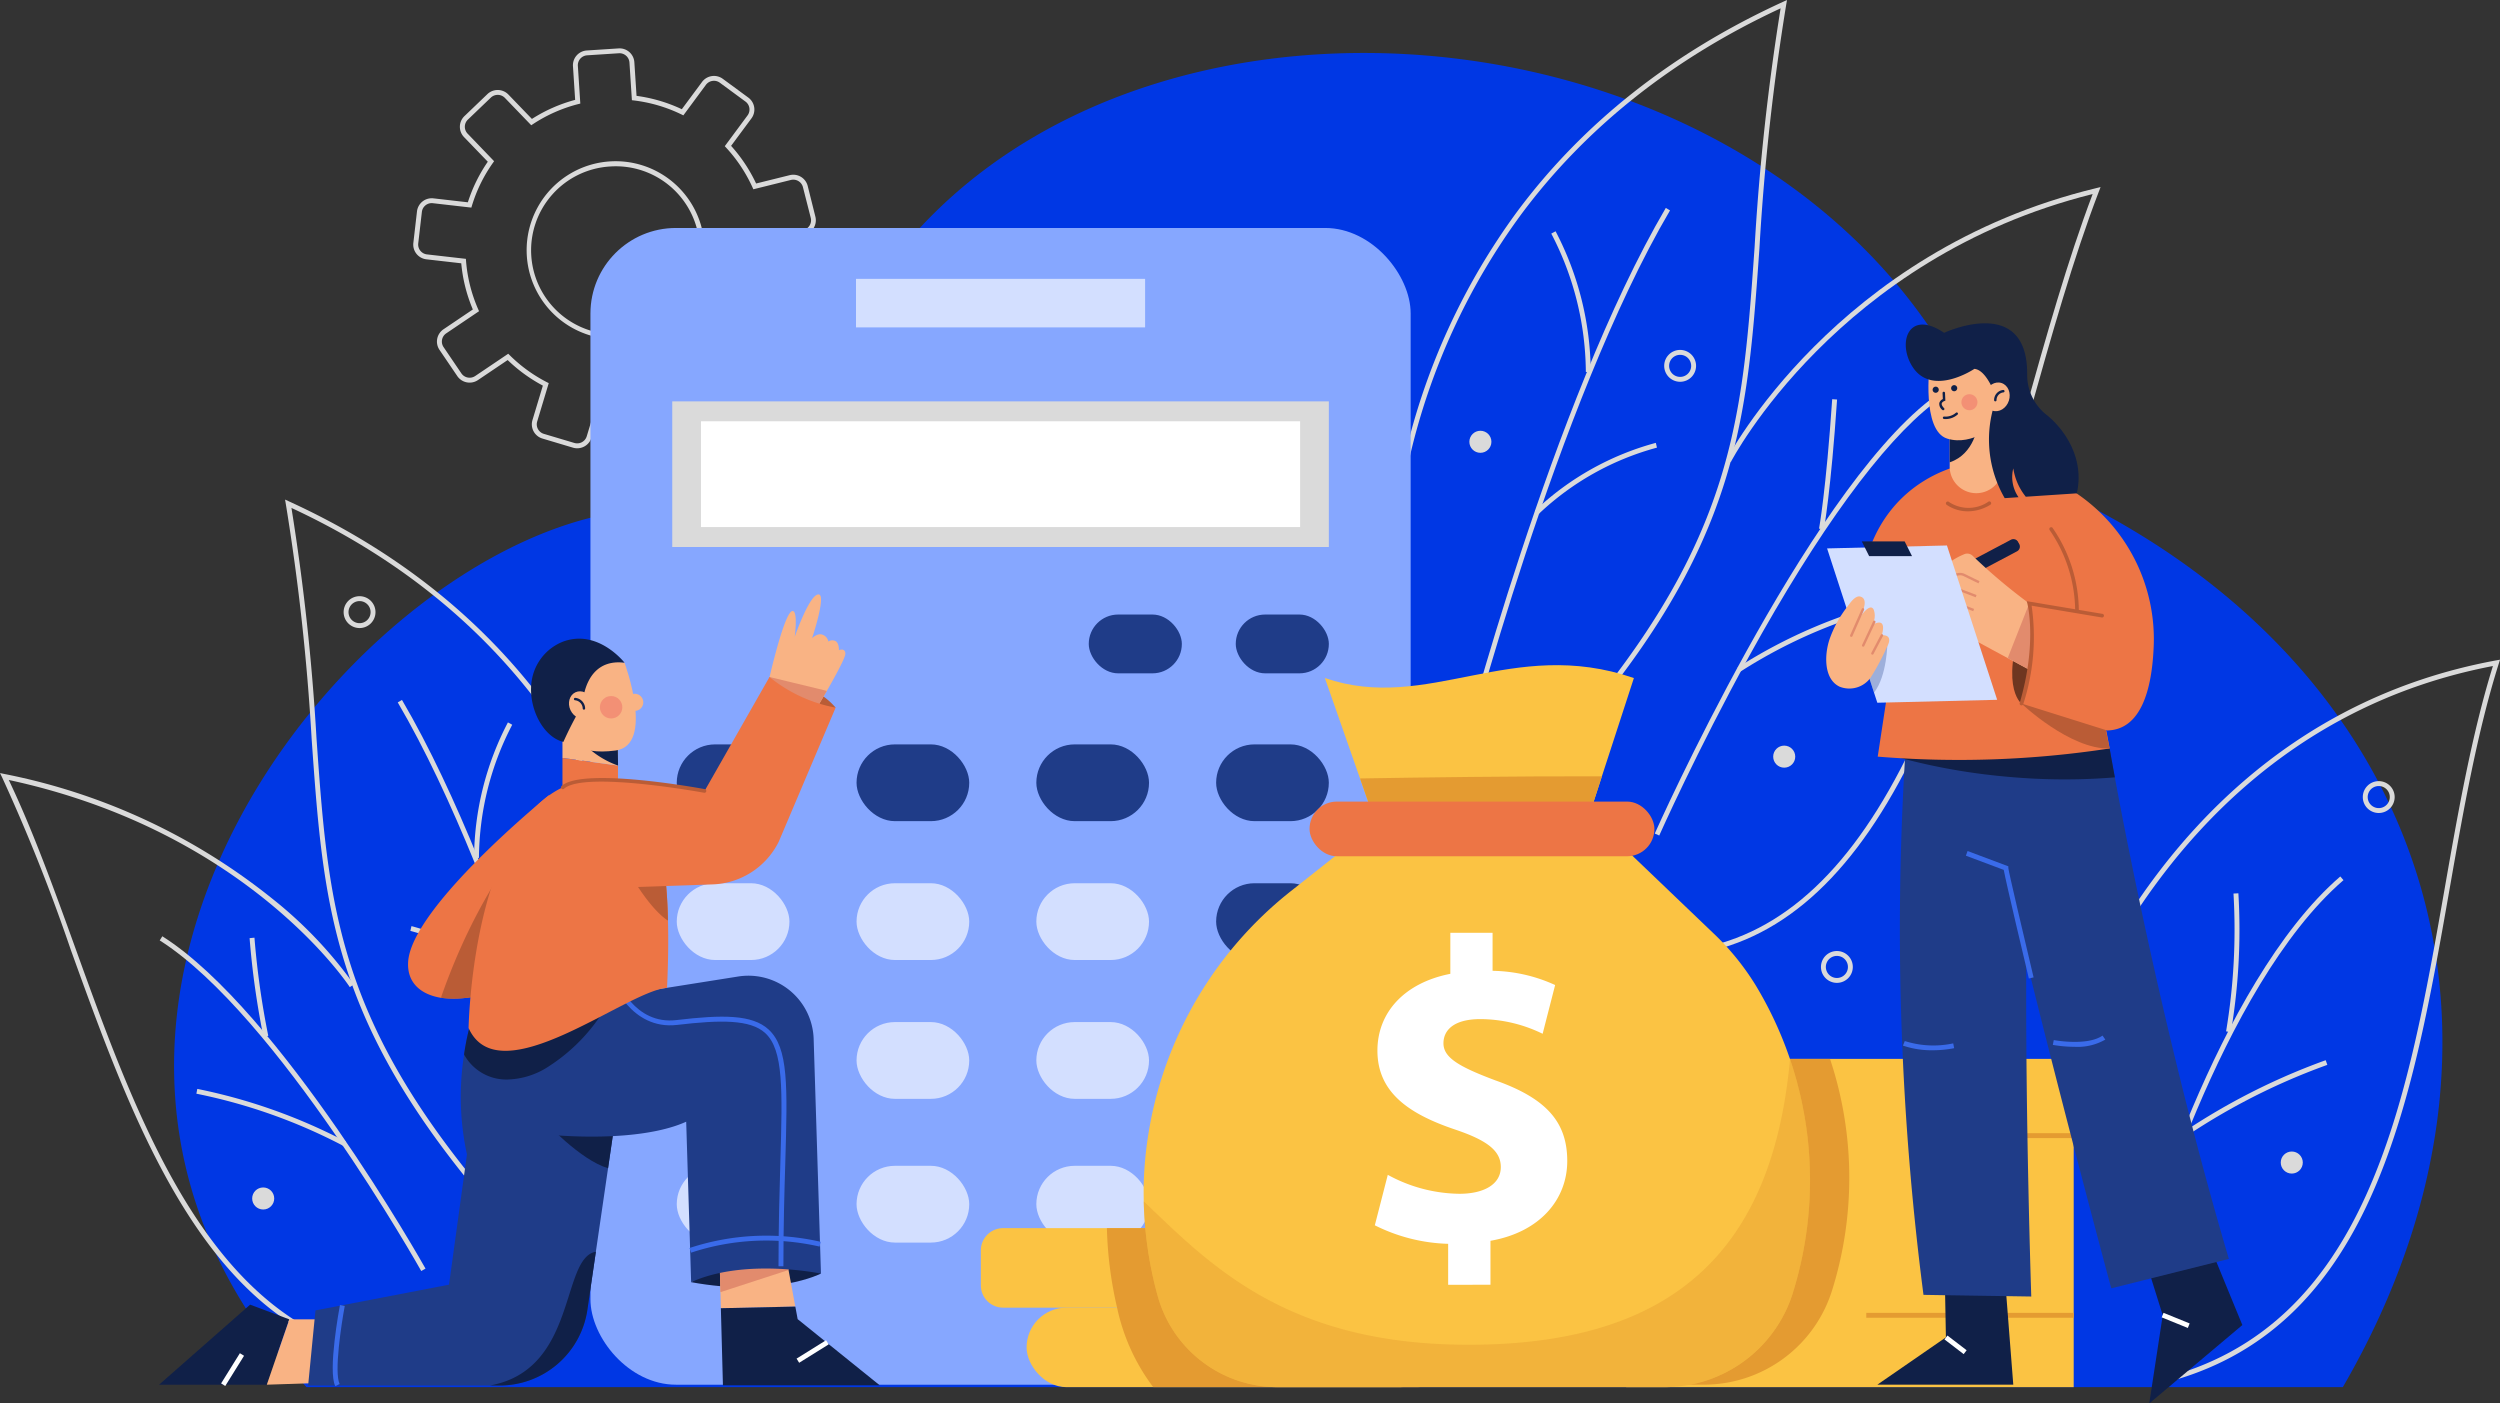 <svg xmlns="http://www.w3.org/2000/svg" width="321.564" height="180.523" viewBox="0 0 321.564 180.523">
  <rect x="0" y="0" width="321.564" height="180.523" fill="#333333" stroke="none"/>
  <g id="Mar-Business_11_Converted_" data-name="Mar-Business_11 [Converted]" transform="translate(-105.859 -264.92)">
    <g id="OBJECTS" transform="translate(97.86 264.92)">
      <path id="Path_46852" data-name="Path 46852" d="M587.5,375.1c-22.794-70.069-145.274-73.115-154.681,5.5a46.1,46.1,0,0,1-13.666.457c-34.924-5.343-96.034,61.537-49.132,112.643H631.937C660.275,444.892,639.92,394.952,587.5,375.1Z" transform="translate(-322.593 -315.277)" fill="#0037e4"/>
      <path id="Path_46853" data-name="Path 46853" d="M1674.373,368.616l-.45-.44c29.234-30.055,30.4-46.493,32.155-71.376a304.494,304.494,0,0,1,3.352-30.809c-13.846,6.433-25.067,15.348-33.365,26.5a85.111,85.111,0,0,0-14.354,31.272,101.612,101.612,0,0,0-1.925,36.852l-.621.108a102.26,102.26,0,0,1,1.926-37.083,85.779,85.779,0,0,1,14.461-31.513c8.469-11.387,19.962-20.457,34.158-26.958l.542-.248-.1.587a301.708,301.708,0,0,0-3.445,31.332C1704.938,321.865,1703.775,338.4,1674.373,368.616Z" transform="translate(-1472.399 -264.92)" fill="#dadada"/>
      <path id="Path_46854" data-name="Path 46854" d="M1742.481,559.906l-.611-.157c.119-.45,11.759-45.39,26.405-70.338l.544.319C1754.211,514.6,1742.592,559.455,1742.481,559.906Z" transform="translate(-1546.012 -462.666)" fill="#dadada"/>
      <path id="Path_46855" data-name="Path 46855" d="M1844.936,532.737l-.63-.023a38.9,38.9,0,0,0-4.446-17.794l.554-.3A39.532,39.532,0,0,1,1844.936,532.737Z" transform="translate(-1632.328 -484.872)" fill="#dadada"/>
      <path id="Path_46856" data-name="Path 46856" d="M1822.784,752.233l-.444-.447a36.249,36.249,0,0,1,15.539-8.727l.141.615A35.569,35.569,0,0,0,1822.784,752.233Z" transform="translate(-1616.895 -686.097)" fill="#dadada"/>
      <path id="Path_46857" data-name="Path 46857" d="M1979.412,565.794l-.062-.628c11.4-1.129,20.646-8.768,28.268-23.35,6.754-12.921,11.392-29.426,15.878-45.4,2.908-10.352,5.66-20.142,8.871-28.621-32.8,8.2-46.4,34.2-46.538,34.467l-.561-.286c.137-.268,14.015-26.831,47.535-34.936l.583-.142-.214.561c-3.293,8.578-6.1,18.56-9.066,29.127-4.495,16-9.144,32.539-15.927,45.519C2000.447,556.891,1991.039,564.639,1979.412,565.794Z" transform="translate(-1755.2 -442.837)" fill="#dadada"/>
      <path id="Path_46858" data-name="Path 46858" d="M1952.176,752.377l-.575-.255c.191-.432,19.353-43.345,35.451-55.822l.386.5c-6.6,5.118-14.786,16.344-23.676,32.466C1957.034,741.466,1952.223,752.273,1952.176,752.377Z" transform="translate(-1730.756 -644.908)" fill="#dadada"/>
      <path id="Path_46859" data-name="Path 46859" d="M2129.59,712.687l-.62-.119c.01-.049.9-4.907,1.691-16.648l.628.042C2130.494,707.751,2129.6,712.638,2129.59,712.687Z" transform="translate(-1886.995 -644.573)" fill="#dadada"/>
      <path id="Path_46860" data-name="Path 46860" d="M2041.358,922.289l-.357-.519a65.968,65.968,0,0,1,20.333-8.649l.139.615A65.2,65.2,0,0,0,2041.358,922.289Z" transform="translate(-1809.505 -835.897)" fill="#dadada"/>
      <path id="Path_46861" data-name="Path 46861" d="M507.3,904.186c-28.31-29.106-29.436-45.024-31.138-69.122a290.155,290.155,0,0,0-3.318-30.176l-.1-.589.542.249c30.975,14.177,42.558,38.451,46.826,56.313a98.554,98.554,0,0,1,1.856,35.716l-.622-.108a97.928,97.928,0,0,0-1.853-35.484c-4.213-17.613-15.607-41.509-45.928-55.613a294.307,294.307,0,0,1,3.224,29.648c1.694,23.959,2.813,39.791,30.963,68.726Z" transform="translate(-428.079 -740.041)" fill="#dadada"/>
      <path id="Path_46862" data-name="Path 46862" d="M619.793,1088.495c-.112-.434-11.3-43.627-25.363-67.575l.543-.319c14.106,24.026,25.318,67.3,25.429,67.739Z" transform="translate(-535.271 -930.573)" fill="#dadada"/>
      <path id="Path_46863" data-name="Path 46863" d="M676.8,1062.332a38.131,38.131,0,0,1,4.356-17.452l.554.3a37.427,37.427,0,0,0-4.28,17.129Z" transform="translate(-607.825 -951.96)" fill="#dadada"/>
      <path id="Path_46864" data-name="Path 46864" d="M622.725,1273.674a34.271,34.271,0,0,0-14.665-8.241l.141-.614a34.916,34.916,0,0,1,14.969,8.406Z" transform="translate(-547.278 -1145.698)" fill="#dadada"/>
      <path id="Path_46865" data-name="Path 46865" d="M216.769,1175.334c-24.322-2.264-34.059-29.225-42.65-53.015a232.954,232.954,0,0,0-8.829-22.172l-.28-.577.628.13a79.574,79.574,0,0,1,34.363,16,54.057,54.057,0,0,1,10.53,11.062l-.531.34c-.129-.2-13.133-20.025-43.863-26.644,3.077,6.433,5.751,13.834,8.578,21.655,8.522,23.608,18.188,50.371,42.118,52.6Z" transform="translate(-157.01 -1000.134)" fill="#dadada"/>
      <path id="Path_46866" data-name="Path 46866" d="M371.089,1318.846c-.185-.329-18.556-32.955-33.639-42.524l.337-.533c15.217,9.65,33.666,42.412,33.851,42.748Z" transform="translate(-308.907 -1155.361)" fill="#dadada"/>
      <path id="Path_46867" data-name="Path 46867" d="M436.257,1290.06a105.8,105.8,0,0,1-1.787-12.708l.627-.062a105.784,105.784,0,0,0,1.777,12.62Z" transform="translate(-394.368 -1156.682)" fill="#dadada"/>
      <path id="Path_46868" data-name="Path 46868" d="M395.949,1447.895a70.788,70.788,0,0,0-18.929-6.726l.119-.618a71.734,71.734,0,0,1,19.116,6.791Z" transform="translate(-343.762 -1300.492)" fill="#dadada"/>
      <path id="Path_46869" data-name="Path 46869" d="M2359.169,1070.331l-.149-.612c26.779-6.539,31.829-35.306,36.711-63.125,1.714-9.769,3.486-19.855,6.2-28.592-26.657,5.107-41.758,23.513-49.746,38.106a106.21,106.21,0,0,0-11.109,31.045l-.622-.1a106.866,106.866,0,0,1,11.169-31.235c8.1-14.813,23.481-33.523,50.709-38.539l.515-.094-.159.5c-2.784,8.808-4.587,19.078-6.331,29.009C2391.435,1034.718,2386.35,1063.689,2359.169,1070.331Z" transform="translate(-2073.28 -892.334)" fill="#dadada"/>
      <path id="Path_46870" data-name="Path 46870" d="M2473.848,1260.68l-.608-.168c.1-.358,9.972-35.458,26.031-49.322l.411.477C2483.768,1225.405,2473.945,1260.329,2473.848,1260.68Z" transform="translate(-2190.25 -1098.457)" fill="#dadada"/>
      <path id="Path_46871" data-name="Path 46871" d="M2569.047,1247.3l-.617-.128a79.074,79.074,0,0,0,.953-17.725l.63-.031A79.485,79.485,0,0,1,2569.047,1247.3Z" transform="translate(-2274.1 -1114.515)" fill="#dadada"/>
      <path id="Path_46872" data-name="Path 46872" d="M2499.467,1421.307l-.387-.5a84.021,84.021,0,0,1,21.075-11.2l.211.6A83.287,83.287,0,0,0,2499.467,1421.307Z" transform="translate(-2213.012 -1273.238)" fill="#dadada"/>
      <path id="Path_46873" data-name="Path 46873" d="M1963.84,646.8a2.049,2.049,0,1,1,2.048-2.048A2.049,2.049,0,0,1,1963.84,646.8Zm0-3.466a1.418,1.418,0,1,0,1.418,1.418,1.418,1.418,0,0,0-1.418-1.418Z" transform="translate(-1739.732 -597.693)" fill="#dadada"/>
      <path id="Path_46874" data-name="Path 46874" d="M538.059,912.7a2.049,2.049,0,1,1,2.049-2.048A2.049,2.049,0,0,1,538.059,912.7Zm0-3.467a1.419,1.419,0,1,0,1.418,1.419,1.419,1.419,0,0,0-1.418-1.419Z" transform="translate(-483.811 -831.916)" fill="#dadada"/>
      <path id="Path_46875" data-name="Path 46875" d="M2133.088,1295.806a2.048,2.048,0,1,1,2.048-2.048A2.048,2.048,0,0,1,2133.088,1295.806Zm0-3.467a1.419,1.419,0,1,0,1.419,1.419,1.419,1.419,0,0,0-1.419-1.419Z" transform="translate(-1888.818 -1169.384)" fill="#dadada"/>
      <path id="Path_46876" data-name="Path 46876" d="M2718.09,1112.379a2.049,2.049,0,1,1,2.048-2.048A2.049,2.049,0,0,1,2718.09,1112.379Zm0-3.467a1.419,1.419,0,1,0,1.419,1.419,1.419,1.419,0,0,0-1.419-1.419Z" transform="translate(-2404.124 -1007.807)" fill="#dadada"/>
      <circle id="Ellipse_8" data-name="Ellipse 8" cx="1.418" cy="1.418" r="1.418" transform="translate(236.077 95.906)" fill="#dadada"/>
      <circle id="Ellipse_9" data-name="Ellipse 9" cx="1.418" cy="1.418" r="1.418" transform="translate(301.361 148.115)" fill="#dadada"/>
      <circle id="Ellipse_10" data-name="Ellipse 10" cx="1.418" cy="1.418" r="1.418" transform="translate(196.995 58.242) rotate(-89.92)" fill="#dadada"/>
      <circle id="Ellipse_11" data-name="Ellipse 11" cx="1.418" cy="1.418" r="1.418" transform="translate(40.435 152.738)" fill="#dadada"/>
      <path id="Path_46877" data-name="Path 46877" d="M632.258,368.584a1.9,1.9,0,0,1-.547-.081l-3.921-1.171a1.906,1.906,0,0,1-1.281-2.373l1.337-4.435a20.006,20.006,0,0,1-4.527-3.289l-3.825,2.579a1.916,1.916,0,0,1-2.651-.511l-2.292-3.377a1.906,1.906,0,0,1,.512-2.647l3.777-2.549a19.84,19.84,0,0,1-1.49-5.939l-4.482-.512a1.906,1.906,0,0,1-1.68-2.111l.468-4.051a1.912,1.912,0,0,1,2.119-1.68l4.424.508a19.784,19.784,0,0,1,2.564-5.219l-3.056-3.168a1.906,1.906,0,0,1,.054-2.7l2.951-2.828a1.917,1.917,0,0,1,2.7.052l3.027,3.14A19.832,19.832,0,0,1,632,323.768l-.281-4.327a1.906,1.906,0,0,1,1.787-2.025l4.084-.266a1.906,1.906,0,0,1,2.025,1.777l.282,4.327a19.822,19.822,0,0,1,5.823,1.717l2.6-3.506a1.914,1.914,0,0,1,2.667-.405l3.293,2.421a1.906,1.906,0,0,1,.4,2.666l-2.621,3.537a19.839,19.839,0,0,1,3.217,4.843l4.321-1.072a1.913,1.913,0,0,1,2.315,1.384l.99,3.959a1.906,1.906,0,0,1-1.391,2.311l-4.377,1.09a19.715,19.715,0,0,1-.715,6.083l4.077,2.037a1.906,1.906,0,0,1,.851,2.559l-1.833,3.647a1.917,1.917,0,0,1-2.565.849l-4.126-2.062a19.918,19.918,0,0,1-4.062,3.848l1.9,4.226a1.906,1.906,0,0,1-.963,2.52l-3.734,1.668a1.916,1.916,0,0,1-2.524-.953l-1.906-4.247a20.119,20.119,0,0,1-6.1.4l-1.335,4.454A1.916,1.916,0,0,1,632.258,368.584Zm-8.864-12.161.183.182a19.328,19.328,0,0,0,4.789,3.479l.238.119-1.487,4.937a1.276,1.276,0,0,0,.858,1.589L631.9,367.9a1.282,1.282,0,0,0,1.589-.854l1.5-4.957.259.026a19.636,19.636,0,0,0,3.217.057,19.376,19.376,0,0,0,3.184-.477l.254-.06,2.122,4.72a1.284,1.284,0,0,0,1.692.641l3.734-1.668a1.273,1.273,0,0,0,.646-1.686l-2.115-4.7.216-.149a19.345,19.345,0,0,0,4.3-4.071l.158-.2,4.588,2.293a1.284,1.284,0,0,0,1.719-.569l1.833-3.647a1.271,1.271,0,0,0-.569-1.711l-4.546-2.273.074-.253a19.062,19.062,0,0,0,.746-6.387l-.013-.259,4.885-1.215a1.278,1.278,0,0,0,.933-1.549L661.3,335a1.282,1.282,0,0,0-1.549-.929l-4.828,1.2-.108-.238a19.246,19.246,0,0,0-3.392-5.114l-.177-.192,2.927-3.954a1.272,1.272,0,0,0-.269-1.787l-3.294-2.422a1.284,1.284,0,0,0-1.787.269l-2.906,3.931-.238-.119a19.228,19.228,0,0,0-6.12-1.8l-.26-.031-.315-4.849a1.283,1.283,0,0,0-1.362-1.191l-4.083.266a1.282,1.282,0,0,0-1.191,1.357l.316,4.849-.254.064a19.2,19.2,0,0,0-5.838,2.58l-.219.144-3.389-3.516a1.287,1.287,0,0,0-1.812-.035l-2.95,2.828a1.273,1.273,0,0,0-.037,1.8l3.41,3.548-.151.213a19.18,19.18,0,0,0-2.7,5.505l-.076.25-4.944-.566a1.275,1.275,0,0,0-1.419,1.122l-.468,4.051a1.275,1.275,0,0,0,1.128,1.412l5,.572.02.259a19.234,19.234,0,0,0,1.568,6.237l.106.238L615.42,353.8a1.274,1.274,0,0,0-.343,1.772l2.289,3.375a1.284,1.284,0,0,0,1.779.341Zm13.81-1.878a11.442,11.442,0,1,1,.755-.025h0C637.707,354.537,637.454,354.545,637.2,354.545Zm.032-22.232q-.357,0-.722.024a10.8,10.8,0,1,0,1.4,21.554h0a10.8,10.8,0,0,0-.681-21.578Z" transform="translate(-550.022 -310.924)" fill="#dadada"/>
      <rect id="Rectangle_5016" data-name="Rectangle 5016" width="105.502" height="148.785" rx="11" transform="translate(83.945 29.323)" fill="#86a7ff"/>
      <rect id="Rectangle_5017" data-name="Rectangle 5017" width="37.185" height="6.243" transform="translate(118.103 35.869)" fill="#d3dfff"/>
      <rect id="Rectangle_5018" data-name="Rectangle 5018" width="84.454" height="18.73" transform="translate(94.468 51.627)" fill="#dadada"/>
      <rect id="Rectangle_5019" data-name="Rectangle 5019" width="77.063" height="13.606" transform="translate(98.163 54.188)" fill="#fff"/>
      <rect id="Rectangle_5020" data-name="Rectangle 5020" width="11.975" height="7.564" rx="3.782" transform="translate(148.04 79.045)" fill="#1f3c88"/>
      <rect id="Rectangle_5021" data-name="Rectangle 5021" width="11.975" height="7.564" rx="3.782" transform="translate(166.948 79.045)" fill="#1f3c88"/>
      <rect id="Rectangle_5022" data-name="Rectangle 5022" width="14.495" height="9.875" rx="4.938" transform="translate(164.425 95.747)" fill="#1f3c88"/>
      <rect id="Rectangle_5023" data-name="Rectangle 5023" width="14.495" height="9.875" rx="4.938" transform="translate(141.298 95.747)" fill="#1f3c88"/>
      <rect id="Rectangle_5024" data-name="Rectangle 5024" width="14.495" height="9.875" rx="4.938" transform="translate(118.173 95.747)" fill="#1f3c88"/>
      <rect id="Rectangle_5025" data-name="Rectangle 5025" width="14.495" height="9.875" rx="4.938" transform="translate(95.047 95.747)" fill="#1f3c88"/>
      <rect id="Rectangle_5026" data-name="Rectangle 5026" width="14.495" height="9.875" rx="4.938" transform="translate(164.425 113.607)" fill="#1f3c88"/>
      <rect id="Rectangle_5027" data-name="Rectangle 5027" width="14.495" height="9.875" rx="4.938" transform="translate(141.298 113.607)" fill="#d3dfff"/>
      <rect id="Rectangle_5028" data-name="Rectangle 5028" width="14.495" height="9.875" rx="4.938" transform="translate(118.173 113.607)" fill="#d3dfff"/>
      <rect id="Rectangle_5029" data-name="Rectangle 5029" width="14.495" height="9.875" rx="4.938" transform="translate(95.047 113.607)" fill="#d3dfff"/>
      <rect id="Rectangle_5030" data-name="Rectangle 5030" width="14.495" height="9.875" rx="4.938" transform="translate(164.425 131.465)" fill="#1f3c88"/>
      <rect id="Rectangle_5031" data-name="Rectangle 5031" width="14.495" height="9.875" rx="4.938" transform="translate(141.298 131.465)" fill="#d3dfff"/>
      <rect id="Rectangle_5032" data-name="Rectangle 5032" width="14.495" height="9.875" rx="4.938" transform="translate(118.173 131.465)" fill="#d3dfff"/>
      <rect id="Rectangle_5033" data-name="Rectangle 5033" width="14.495" height="9.875" rx="4.938" transform="translate(95.047 131.465)" fill="#d3dfff"/>
      <rect id="Rectangle_5034" data-name="Rectangle 5034" width="14.495" height="9.875" rx="4.938" transform="translate(164.425 149.953)" fill="#fbc343"/>
      <rect id="Rectangle_5035" data-name="Rectangle 5035" width="14.495" height="9.875" rx="4.938" transform="translate(141.298 149.953)" fill="#d3dfff"/>
      <rect id="Rectangle_5036" data-name="Rectangle 5036" width="14.495" height="9.875" rx="4.938" transform="translate(118.173 149.953)" fill="#d3dfff"/>
      <rect id="Rectangle_5037" data-name="Rectangle 5037" width="14.495" height="9.875" rx="4.938" transform="translate(95.047 149.953)" fill="#d3dfff"/>
      <rect id="Rectangle_5038" data-name="Rectangle 5038" width="57.561" height="42.224" transform="translate(217.169 136.198)" fill="#fbc343"/>
      <rect id="Rectangle_5039" data-name="Rectangle 5039" width="15.336" height="0.63" transform="translate(259.396 145.757)" fill="#e49b31"/>
      <rect id="Rectangle_5040" data-name="Rectangle 5040" width="26.68" height="0.63" transform="translate(248.051 168.868)" fill="#e49b31"/>
      <path id="Path_46880" data-name="Path 46880" d="M1949.454,1423.467a48.439,48.439,0,0,1-2.219,14.5,17.275,17.275,0,0,1-16.485,12.107h-9.99v-41.9h26.218A48.48,48.48,0,0,1,1949.454,1423.467Z" transform="translate(-1703.59 -1271.97)" fill="#e49b31"/>
      <rect id="Rectangle_5041" data-name="Rectangle 5041" width="53.174" height="10.223" rx="5.111" transform="translate(140.045 168.199)" fill="#fbc343"/>
      <path id="Path_46881" data-name="Path 46881" d="M1277.177,1593.769v4.507a2.859,2.859,0,0,1-2.859,2.859h-47.458a2.859,2.859,0,0,1-2.859-2.859v-4.507a2.859,2.859,0,0,1,2.859-2.859h47.451A2.868,2.868,0,0,1,1277.177,1593.769Z" transform="translate(-1089.838 -1432.939)" fill="#fbc343"/>
      <path id="Path_46882" data-name="Path 46882" d="M1402.926,1603.964v4.5a2.859,2.859,0,0,1-2.859,2.859h-34.03a25.866,25.866,0,0,1-4.646-10.223,50.466,50.466,0,0,1-1.311-10.23h34.109a2.867,2.867,0,0,1,2.859,2.859v4.507a2.859,2.859,0,0,1-2.859,2.859h5.88a2.859,2.859,0,0,1,2.856,2.869Z" transform="translate(-1209.706 -1432.904)" fill="#e49b31"/>
      <path id="Path_46883" data-name="Path 46883" d="M1635.149,984.732l-3.831,11.768-.284.87-1.777,5.471-.013.038-5.729-.126-21.983-.507-1.607-4.6-.272-.77-4.253-12.152C1608.6,989.3,1619.475,979.313,1635.149,984.732Z" transform="translate(-1416.991 -897.516)" fill="#fbc343"/>
      <path id="Path_46884" data-name="Path 46884" d="M1664.49,1103.063l-1.777,5.469-5.742-.088-21.983-.507-1.607-4.6C1640.937,1103.209,1653.945,1103.032,1664.49,1103.063Z" transform="translate(-1450.447 -1003.209)" fill="#e49b31"/>
      <path id="Path_46885" data-name="Path 46885" d="M1483.245,1207.949a17.274,17.274,0,0,1-16.487,12.114h-49.791a16.007,16.007,0,0,1-15.428-11.755,50.251,50.251,0,0,1-1.787-12.14c0-.391-.012-.782-.012-1.172,0-.461,0-.923.019-1.384a49.808,49.808,0,0,1,19.1-37.49l11.913-9.431,27.252.633,14.984,14.338a33.064,33.064,0,0,1,5.492,6.769,48.515,48.515,0,0,1,4.74,39.522Z" transform="translate(-1244.641 -1041.641)" fill="#fbc343"/>
      <path id="Path_46886" data-name="Path 46886" d="M1658.782,1317.339v-5.267a22.374,22.374,0,0,1-9.432-2.383l1.668-6.492a19.6,19.6,0,0,0,9.21,2.439c3.162,0,5.327-1.22,5.327-3.438,0-2.109-1.775-3.442-5.882-4.828-5.937-2-9.988-4.771-9.988-10.152,0-4.885,3.443-8.71,9.378-9.875v-5.273h5.434v4.885a20.027,20.027,0,0,1,8.046,1.829l-1.608,6.271a18.39,18.39,0,0,0-7.992-1.888c-3.6,0-4.765,1.549-4.765,3.108,0,1.829,1.942,2.995,6.658,4.765,6.6,2.332,9.265,5.38,9.265,10.377,0,4.938-3.5,9.153-9.875,10.265v5.655Z" transform="translate(-1464.514 -1152.084)" fill="#fff"/>
      <rect id="Rectangle_5042" data-name="Rectangle 5042" width="44.359" height="7.034" rx="3.517" transform="translate(176.439 103.104)" fill="#ed7545"/>
      <path id="Path_46887" data-name="Path 46887" d="M1483.333,1438.3a17.275,17.275,0,0,1-16.487,12.114h-49.791a16.007,16.007,0,0,1-15.428-11.755,50.246,50.246,0,0,1-1.787-12.14c8.238,7.854,17.944,18.122,40.633,18.437,28.174.391,40.318-12.814,42.5-36.76A48.442,48.442,0,0,1,1483.333,1438.3Z" transform="translate(-1244.729 -1271.996)" fill="#e49b31" opacity="0.4"/>
      <path id="Path_46888" data-name="Path 46888" d="M353.5,1675.4l-5.042-1.892-11.712,10.3h13.86Z" transform="translate(-308.29 -1505.698)" fill="#102048"/>
      <path id="Path_46889" data-name="Path 46889" d="M455.984,1689.39h11.135l-1.262,7.983-12.768.421Z" transform="translate(-410.77 -1519.687)" fill="#f9b384"/>
      <path id="Path_46890" data-name="Path 46890" d="M539.937,1313.73l-.41,2.793-.249,1.682-1.764,12.1-.674,4.62-.6,4.122-1.569,10.741-1.09,7.449a11.4,11.4,0,0,1-11.288,9.757H497.66l.032-.315.8-8.194.119-1.153,17.174-3.31,2.306-16.754a34.846,34.846,0,0,1-.366-12.851,31.042,31.042,0,0,1,1-4.589l7.664-2.2Z" transform="translate(-450.03 -1188.781)" fill="#1f3c88"/>
      <path id="Path_46891" data-name="Path 46891" d="M707.519,1616.36l-1.09,7.45a11.4,11.4,0,0,1-11.288,9.757h-1.26C705.168,1631.547,702.962,1617.128,707.519,1616.36Z" transform="translate(-622.873 -1455.357)" fill="#102048"/>
      <rect id="Rectangle_5043" data-name="Rectangle 5043" width="4.576" height="0.63" transform="matrix(0.528, -0.849, 0.849, 0.528, 36.438, 177.941)" fill="#fff"/>
      <path id="Path_46892" data-name="Path 46892" d="M762.024,1452.82l-1.274,8.742c-3.548-1.014-8.22-6.087-8.22-6.087Z" transform="translate(-674.536 -1311.3)" fill="#102048"/>
      <path id="Path_46893" data-name="Path 46893" d="M927.841,1604.457s-5.986,3.073-16.7,1.1l8.9-5.909Z" transform="translate(-814.25 -1440.638)" fill="#102048"/>
      <path id="Path_46894" data-name="Path 46894" d="M951.351,1619.96l-9.572.214-.057-2.067-.151-5.667,8.509.63.4,2.188Z" transform="translate(-841.055 -1451.904)" fill="#f9b384"/>
      <path id="Path_46895" data-name="Path 46895" d="M950.481,1615.258l-8.76,2.85-.151-5.667,8.509.63Z" transform="translate(-841.055 -1451.904)" fill="#e28b6d"/>
      <path id="Path_46896" data-name="Path 46896" d="M963.734,1685.708l-10.557-8.51-.3-1.618-9.577.212.266,9.916Z" transform="translate(-842.579 -1507.522)" fill="#102048"/>
      <rect id="Rectangle_5044" data-name="Rectangle 5044" width="4.467" height="0.631" transform="matrix(0.849, -0.529, 0.529, 0.849, 110.458, 174.753)" fill="#fff"/>
      <path id="Path_46897" data-name="Path 46897" d="M674.4,1323.9l34.263-5.44a8.392,8.392,0,0,1,4.726.62h0a8.393,8.393,0,0,1,4.981,7.413l.94,30.184s-9.769-2.049-16.7,1.1l-.635-20.641c-4.189,1.906-11.444,2.31-18.8,1.575Z" transform="translate(-605.714 -1192.856)" fill="#1f3c88"/>
      <path id="Path_46898" data-name="Path 46898" d="M847.869,1358.658h-.63c0-5.223.126-9.558.238-13.384.27-9.314.419-14.445-1.953-16.617-1.921-1.757-5.758-1.7-11.326-1.044-5.966.7-8.339-5.657-8.368-5.719l.6-.216c.088.238,2.233,5.969,7.7,5.31,5.894-.7,9.718-.723,11.825,1.206,2.585,2.366,2.442,7.29,2.158,17.1C847.995,1349.119,847.869,1353.445,847.869,1358.658Z" transform="translate(-739.104 -1195.783)" fill="#3a6bea"/>
      <path id="Path_46899" data-name="Path 46899" d="M909.584,1601.07l-.224-.59a31.431,31.431,0,0,1,16.891-.8l-.154.612A30.724,30.724,0,0,0,909.584,1601.07Z" transform="translate(-812.682 -1439.949)" fill="#3a6bea"/>
      <path id="Path_46900" data-name="Path 46900" d="M524.564,1684.342c-.982-1.963.537-10.1.6-10.442l.62.119c-.432,2.293-1.394,8.569-.658,10.043Z" transform="translate(-473.439 -1506.042)" fill="#3a6bea"/>
      <path id="Path_46901" data-name="Path 46901" d="M684.857,1343.73a23.009,23.009,0,0,1-7.878,8.616,10.088,10.088,0,0,1-5.306,1.714,6.194,6.194,0,0,1-5.622-3.217,31.023,31.023,0,0,1,1-4.589l7.664-2.2,7.733-.247Z" transform="translate(-598.359 -1215.207)" fill="#102048"/>
      <path id="Path_46902" data-name="Path 46902" d="M772.27,1083.22v7.295h7.143v-6.309Z" transform="translate(-691.924 -985.732)" fill="#ed7545"/>
      <path id="Path_46903" data-name="Path 46903" d="M779.413,1053.62H772.27v3.526l7.143.985Z" transform="translate(-691.924 -959.659)" fill="#f9b384"/>
      <path id="Path_46904" data-name="Path 46904" d="M790,1059.675a11.586,11.586,0,0,0,5.037,3.513l-.048-3.828Z" transform="translate(-707.542 -964.715)" fill="#102048"/>
      <path id="Path_46905" data-name="Path 46905" d="M775.611,975.384s3.94,10.61-1.156,11.293-5.882-1.629-5.882-1.629L767,979.427l3.519-4.727Z" transform="translate(-687.282 -890.141)" fill="#f9b384"/>
      <circle id="Ellipse_12" data-name="Ellipse 12" cx="1.103" cy="1.103" r="1.103" transform="translate(88.518 91.419) rotate(-88.94)" fill="#f9b384"/>
      <path id="Path_46906" data-name="Path 46906" d="M745.022,962.628s.263-5.672,5.361-5.042c0,0-3.429-4.408-7.946-2.7a6.462,6.462,0,0,0-4.051,5.5c-.291,3.156,1.549,6.755,4.127,7.386a49.265,49.265,0,0,1,2.253-4.408Z" transform="translate(-662.051 -872.343)" fill="#102048"/>
      <ellipse id="Ellipse_13" data-name="Ellipse 13" cx="1.55" cy="1.812" rx="1.55" ry="1.812" transform="translate(80.61 89.707) rotate(-25.17)" fill="#f9b384"/>
      <circle id="Ellipse_14" data-name="Ellipse 14" cx="1.444" cy="1.444" r="1.444" transform="matrix(0.014, -1, 1, 0.014, 85.139, 92.394)" fill="#eb5d60" opacity="0.4"/>
      <path id="Path_46907" data-name="Path 46907" d="M785.945,1019.875a.158.158,0,0,1-.157-.157,1.086,1.086,0,0,0-.994-1.052.16.16,0,0,1-.135-.179.162.162,0,0,1,.177-.135,1.412,1.412,0,0,1,1.265,1.364A.158.158,0,0,1,785.945,1019.875Z" transform="translate(-702.837 -928.592)" fill="#102048"/>
      <path id="Path_46908" data-name="Path 46908" d="M995.79,995.87s5.509.419,8.509,3.939l-6.823,1.676Z" transform="translate(-888.816 -908.789)" fill="#ba5c36"/>
      <path id="Path_46909" data-name="Path 46909" d="M1004.769,914.383c.025.505-1.362,3.02-2.383,4.8-.6,1.027-1.065,1.808-1.065,1.808l-3.674,1.072-2.621-3.952-.126-.2s.038-.17.107-.477v-.007c.007,0,.007-.018.013-.037.441-1.873,2-8.251,2.906-8.466.793-.182.328,3.31.328,3.31s1.96-5.679,3.12-5.446c.926.182-.889,5.628-.889,5.628s.649-.68,1.31-.466a1.162,1.162,0,0,1,.787.889.909.909,0,0,1,.933-.05c.466.278.422,1.165.422,1.165S1004.719,913.6,1004.769,914.383Z" transform="translate(-888.032 -830.322)" fill="#f9b384"/>
      <path id="Path_46910" data-name="Path 46910" d="M623.736,1123l-2.5,9.757-3.87,15.13a13.9,13.9,0,0,1-7.6,1.229c-2.553-.422-4.336-1.906-4.216-4.538C605.868,1137.478,623.736,1123,623.736,1123Z" transform="translate(-545.059 -1020.773)" fill="#ed7545"/>
      <path id="Path_46911" data-name="Path 46911" d="M654.517,1146.21,652.5,1153.2l-3.869,15.13a13.9,13.9,0,0,1-7.6,1.229C646.639,1153.458,654.517,1146.21,654.517,1146.21Z" transform="translate(-576.32 -1041.218)" fill="#ba5c36"/>
      <path id="Path_46912" data-name="Path 46912" d="M696.445,1132.963c-5.2.357-21.586,13.9-25.525,5.162,0,0,.548-32.612,17.382-32.007a7.1,7.1,0,0,1,6.5,4.935,33.218,33.218,0,0,1,1.121,5.123,68.031,68.031,0,0,1,.643,8.144C696.634,1126.836,696.6,1129.7,696.445,1132.963Z" transform="translate(-602.649 -1005.895)" fill="#ed7545"/>
      <path id="Path_46913" data-name="Path 46913" d="M846.849,1198.7c-2.6-1.683-5.319-6.757-5.319-6.757l4.676-1.387A68.054,68.054,0,0,1,846.849,1198.7Z" transform="translate(-752.933 -1080.284)" fill="#ba5c36"/>
      <path id="Path_46914" data-name="Path 46914" d="M1003.179,997.654c-.6,1.027-1.065,1.808-1.065,1.808l-3.674,1.072-2.621-3.952-.019-.668v-.044h.013Z" transform="translate(-888.824 -908.789)" fill="#e28b6d"/>
      <path id="Path_46915" data-name="Path 46915" d="M816.83,1009.021s8.084.567,12.969,1.513l8.351-14.654a19.056,19.056,0,0,0,8.509,3.939l-7.309,17.222a9.888,9.888,0,0,1-8.536,5.513l-12.517.429Z" transform="translate(-731.176 -908.797)" fill="#ed7545"/>
      <path id="Path_46916" data-name="Path 46916" d="M789.118,1106.814h-.043c-.154-.029-15.42-2.828-18.02-.529a.238.238,0,1,1-.313-.357c2.772-2.451,17.782.3,18.419.417a.238.238,0,0,1-.043.469Z" transform="translate(-690.495 -1004.842)" fill="#ba5c36"/>
      <path id="Path_46917" data-name="Path 46917" d="M2208.319,1639.291l1.05,13.447H2191.88l8.823-6.092-.157-8.405Z" transform="translate(-1942.41 -1474.63)" fill="#102048"/>
      <path id="Path_46918" data-name="Path 46918" d="M2488.078,1599l4.726,11.5-11.974,10.085,1.733-11.345-2.364-7.564Z" transform="translate(-2196.381 -1440.065)" fill="#102048"/>
      <path id="Path_46919" data-name="Path 46919" d="M2234.345,1054.49a12.985,12.985,0,0,0-.442,1.676c-.232,1.166-.435,2.653-.605,4.408-.554,5.719-.787,14.226-.851,23.259-.132,20.34.637,43.358.637,43.358l-3.2-.05-7.878-.119-2.785-.045a366,366,0,0,1-2.383-68.9c.019-.328.044-.63.057-.914.132-1.74.22-2.666.22-2.666Z" transform="translate(-1963.812 -960.425)" fill="#1f3c88"/>
      <path id="Path_46920" data-name="Path 46920" d="M2335.325,1131.673l-1.6.4-8.4,2.1-5.13,1.286s-6.076-22.546-10.929-42.306c-2.331-9.531-4.386-18.411-5.331-23.8a35,35,0,0,1-.549-4.279l7.336.416,9.265.529s.226,1.331.668,3.719C2322.424,1079.258,2327.6,1105.629,2335.325,1131.673Z" transform="translate(-2040.635 -969.745)" fill="#1f3c88"/>
      <path id="Path_46921" data-name="Path 46921" d="M2236.379,1060.432a79.487,79.487,0,0,1-10.539.157c-2.211-.119-4.289-.309-6.182-.542a78.834,78.834,0,0,1-10.28-1.96c-1.072-.291-1.668-.477-1.668-.477l1.72-.435,10.614-2.666h6.838a13.025,13.025,0,0,0-.442,1.676l9.265.529S2235.937,1058.043,2236.379,1060.432Z" transform="translate(-1956.354 -960.443)" fill="#102048"/>
      <path id="Path_46922" data-name="Path 46922" d="M2295.592,1200.2c-.509-2.137-2.917-12.258-3.231-13.972l-4.871-1.826.222-.6,5.242,1.968V1186c.036.467,1.962,8.663,3.248,14.058Z" transform="translate(-2026.63 -1074.339)" fill="#3a6bea"/>
      <path id="Path_46923" data-name="Path 46923" d="M2223.379,1390.112a11.339,11.339,0,0,1-3.829-.6l.238-.586a12.119,12.119,0,0,0,6.231.3l.119.62A14.407,14.407,0,0,1,2223.379,1390.112Z" transform="translate(-1966.784 -1255.022)" fill="#3a6bea"/>
      <path id="Path_46924" data-name="Path 46924" d="M2384.185,1384.454a16.488,16.488,0,0,1-2.795-.247l.119-.62c.043.008,4.305.8,6.272-.578l.357.516A7.151,7.151,0,0,1,2384.185,1384.454Z" transform="translate(-2109.343 -1249.807)" fill="#3a6bea"/>
      <rect id="Rectangle_5045" data-name="Rectangle 5045" width="0.63" height="3.109" transform="translate(258.108 172.285) rotate(-52.54)" fill="#fff"/>
      <rect id="Rectangle_5046" data-name="Rectangle 5046" width="0.63" height="3.628" transform="translate(286.047 169.446) rotate(-67.9)" fill="#fff"/>
      <path id="Path_46925" data-name="Path 46925" d="M2190.88,765.28s-10.82,1.367-13.55,13.548l3.256,14.5-1.47,9.664a128.1,128.1,0,0,0,29.833-1.051l-4.6-24.633Z" transform="translate(-1929.594 -705.67)" fill="#ed7545"/>
      <path id="Path_46926" data-name="Path 46926" d="M2338.693,929.387s-3.256-2.39,1-12.867l2.835,10.321Z" transform="translate(-2070.683 -838.892)" fill="#6e3620"/>
      <path id="Path_46927" data-name="Path 46927" d="M.695,0H.989a.693.693,0,0,1,.693.693v13.7H0V.693A.693.693,0,0,1,.695,0Z" transform="matrix(0.468, 0.884, -0.884, 0.468, 267.264, 69.103)" fill="#102048"/>
      <path id="Path_46928" data-name="Path 46928" d="M2270.011,878.473l-.322-.176-4.178-2.256-7-3.788a2.268,2.268,0,0,1,.476-2.055l-.346-.138a1.846,1.846,0,0,1-1.1-1.362l-.013-.076a3.2,3.2,0,0,1-.038-1.493l.164-.214a5.687,5.687,0,0,1,1.122-1.229l-.9.05s-2.205.605-1.178-.812a8.852,8.852,0,0,1,3.189-2.231.99.99,0,0,1,1.128.2,72.451,72.451,0,0,0,8.363,6.91l.057.768.52,7.085Z" transform="translate(-1999.271 -791.392)" fill="#f9b384"/>
      <path id="Path_46929" data-name="Path 46929" d="M2266.831,884.77l-1.906-.932a1.037,1.037,0,0,0-.639-.091l-2.031.357-.055-.31,2.032-.357a1.355,1.355,0,0,1,.834.119l1.906.932Z" transform="translate(-2004.352 -809.733)" fill="#e28b6d"/>
      <path id="Path_46930" data-name="Path 46930" d="M2269.189,900.561l-2.288-.877a.882.882,0,0,0-.319-.058h-1.3v-.316h1.3a1.208,1.208,0,0,1,.431.08l2.289.877Z" transform="translate(-2007.066 -823.732)" fill="#e28b6d"/>
      <path id="Path_46931" data-name="Path 46931" d="M2269.7,916.138l-2.079-.785a1.1,1.1,0,0,0-.516-.064l-.852.1-.036-.313.852-.1a1.431,1.431,0,0,1,.664.083l2.078.784Z" transform="translate(-2007.894 -837.523)" fill="#e28b6d"/>
      <path id="Path_46932" data-name="Path 46932" d="M2337.094,925.145l-.266.643-4.178-2.256,2.766-7.022,1.16,1.557Z" transform="translate(-2066.409 -838.883)" fill="#e28b6d"/>
      <path id="Path_46933" data-name="Path 46933" d="M2347.5,1015.588s6.251,5.937,11.345,5.778l-1.471-6.986Z" transform="translate(-2079.49 -925.093)" fill="#ba5c36"/>
      <path id="Path_46934" data-name="Path 46934" d="M2291.07,764.894a16.539,16.539,0,0,1,2.053-.036,22.659,22.659,0,0,1,21.665,23.9c-.254,5.212-1.608,10.386-5.965,10.484l-11.03-3.467a29.029,29.029,0,0,0,1-12.867l5.123,2.442Z" transform="translate(-2029.783 -705.284)" fill="#ed7545"/>
      <path id="Path_46935" data-name="Path 46935" d="M2159.527,873.665l-15.416.378-.423-1.3-1.55-4.765-4.488-13.784,15.416-.379Z" transform="translate(-1894.641 -783.653)" fill="#d3dfff"/>
      <path id="Path_46936" data-name="Path 46936" d="M2178.6,958.83s-.025,4.261-1.72,6.417l-1.549-4.765Z" transform="translate(-1927.832 -876.161)" fill="#1f3c88" opacity="0.3"/>
      <path id="Path_46937" data-name="Path 46937" d="M2137.111,914.456a14.689,14.689,0,0,1,2.344-4.321c.31-.416.984-1.437,1.63-1.282,1.311.316,0,2.621,0,2.621s1.261-1.892,1.734-.946a2.228,2.228,0,0,1-.21,2s2-1.31,1.26,1.31c0,0,1.627-.211.63,1.575a31.262,31.262,0,0,1-2.066,3.867,3.374,3.374,0,0,1-3.991,1.169c-1.65-.791-1.861-2.9-1.657-4.507A8.814,8.814,0,0,1,2137.111,914.456Z" transform="translate(-1893.822 -832.124)" fill="#f9b384"/>
      <path id="Path_46938" data-name="Path 46938" d="M2162.605,925.125a.168.168,0,0,1-.063-.013.158.158,0,0,1-.081-.208l1.5-3.387a.157.157,0,1,1,.287.128l-1.494,3.387A.159.159,0,0,1,2162.605,925.125Z" transform="translate(-1916.484 -843.204)" fill="#e28b6d"/>
      <path id="Path_46939" data-name="Path 46939" d="M2175.5,938.378a.162.162,0,0,1-.067-.014.157.157,0,0,1-.076-.21l1.417-3.033a.158.158,0,1,1,.286.133l-1.419,3.033A.155.155,0,0,1,2175.5,938.378Z" transform="translate(-1927.844 -855.197)" fill="#e28b6d"/>
      <path id="Path_46940" data-name="Path 46940" d="M2185.415,952.213a.149.149,0,0,1-.073-.019.155.155,0,0,1-.078-.092.157.157,0,0,1,.011-.12l1.222-2.324a.157.157,0,0,1,.279.147l-1.222,2.322A.156.156,0,0,1,2185.415,952.213Z" transform="translate(-1936.576 -868.007)" fill="#e28b6d"/>
      <path id="Path_46941" data-name="Path 46941" d="M2181.581,851.381h-5.515l-.946-1.891h5.515Z" transform="translate(-1927.647 -779.848)" fill="#102048"/>
      <path id="Path_46942" data-name="Path 46942" d="M2268.774,807.546a4.835,4.835,0,0,1-2.726-.821.238.238,0,1,1,.288-.374,4.535,4.535,0,0,0,5.092-.068.238.238,0,0,1,.238.405A5.576,5.576,0,0,1,2268.774,807.546Z" transform="translate(-2007.637 -741.775)" fill="#ba5c36"/>
      <path id="Path_46943" data-name="Path 46943" d="M2345.756,927.369a.265.265,0,0,1-.067-.01.239.239,0,0,1-.16-.294c2.264-7.673,1.009-12.691,1-12.747l-.092-.357,9.76,1.637a.238.238,0,0,1-.078.466l-9.054-1.519a28.008,28.008,0,0,1-1.072,12.646A.238.238,0,0,1,2345.756,927.369Z" transform="translate(-2077.747 -836.637)" fill="#ba5c36"/>
      <path id="Path_46944" data-name="Path 46944" d="M2381.121,845.09h-.014a.238.238,0,0,1-.222-.25,18.462,18.462,0,0,0-3.269-10.358.238.238,0,1,1,.392-.266,18.93,18.93,0,0,1,3.349,10.652A.238.238,0,0,1,2381.121,845.09Z" transform="translate(-2105.968 -766.281)" fill="#ba5c36"/>
      <path id="Path_46945" data-name="Path 46945" d="M2276.9,716.59v6.076a3.42,3.42,0,1,1-6.835,0V716.59Z" transform="translate(-2011.285 -662.781)" fill="#f9b384"/>
      <path id="Path_46946" data-name="Path 46946" d="M2273.675,719.753s-.357,3.758-3.605,4.845V719.26Z" transform="translate(-2011.285 -665.132)" fill="#102048"/>
      <path id="Path_46947" data-name="Path 46947" d="M2247.221,641.31s-1.06,8.531,2.264,9.544,6.362-1.928,6.362-1.928l-.627-7.038L2250.306,639Z" transform="translate(-1991.016 -594.434)" fill="#f9b384"/>
      <path id="Path_46948" data-name="Path 46948" d="M2244.593,635.831l-6.561.435a7.7,7.7,0,0,1-1.607-3.649,4.561,4.561,0,0,0,.674,3.712l-1.778.119a15.054,15.054,0,0,1-1.335-12.033l.182-1.053s-1.122-3.4-2.747-3.542c0,0-5.578,3.762-8.062-.435-1.852-3.127-.289-7.236,4.17-4.2,0,0,10.708-5.024,10.683,5.275a6.538,6.538,0,0,0,2.055,4.9,3.769,3.769,0,0,0,.372.322C2243.036,627.574,2245.626,631.368,2244.593,635.831Z" transform="translate(-1969.466 -572.374)" fill="#102048"/>
      <ellipse id="Ellipse_15" data-name="Ellipse 15" cx="1.87" cy="1.6" rx="1.87" ry="1.6" transform="matrix(0.307, -0.952, 0.952, 0.307, 262.772, 52.334)" fill="#f9b384"/>
      <path id="Path_46949" data-name="Path 46949" d="M2318.117,687.409a.159.159,0,0,1-.157-.158,1.307,1.307,0,0,1,1.173-1.31h.009a.158.158,0,0,1,.007.316.985.985,0,0,0-.874,1A.159.159,0,0,1,2318.117,687.409Z" transform="translate(-2053.469 -635.782)" fill="#102048"/>
      <path id="Path_46950" data-name="Path 46950" d="M2252.388,682.784a.394.394,0,1,1-.393-.394A.394.394,0,0,1,2252.388,682.784Z" transform="translate(-1995.015 -632.655)" fill="#102048"/>
      <path id="Path_46951" data-name="Path 46951" d="M2272.339,681.134a.393.393,0,1,1-.115-.279A.395.395,0,0,1,2272.339,681.134Z" transform="translate(-2012.589 -631.201)" fill="#102048"/>
      <path id="Path_46952" data-name="Path 46952" d="M2259.19,690.234a.159.159,0,0,1-.111-.045.976.976,0,0,1-.39-.884.817.817,0,0,1,.456-.511l-.036-.779a.158.158,0,0,1,.151-.164.162.162,0,0,1,.165.15l.044,1-.111.039c-.087.03-.322.148-.357.332s.139.429.3.587a.157.157,0,0,1-.11.27Z" transform="translate(-2001.247 -637.464)" fill="#102048"/>
      <path id="Path_46953" data-name="Path 46953" d="M2262.992,711.033a1.4,1.4,0,0,1-.225-.014.157.157,0,0,1-.131-.18.164.164,0,0,1,.18-.131,2.026,2.026,0,0,0,1.507-.494.158.158,0,0,1,.207.238A2.345,2.345,0,0,1,2262.992,711.033Z" transform="translate(-2004.734 -657.129)" fill="#102048"/>
      <circle id="Ellipse_16" data-name="Ellipse 16" cx="1.034" cy="1.034" r="1.034" transform="translate(260.283 50.701)" fill="#eb5d60" opacity="0.4"/>
    </g>
  </g>
</svg>
